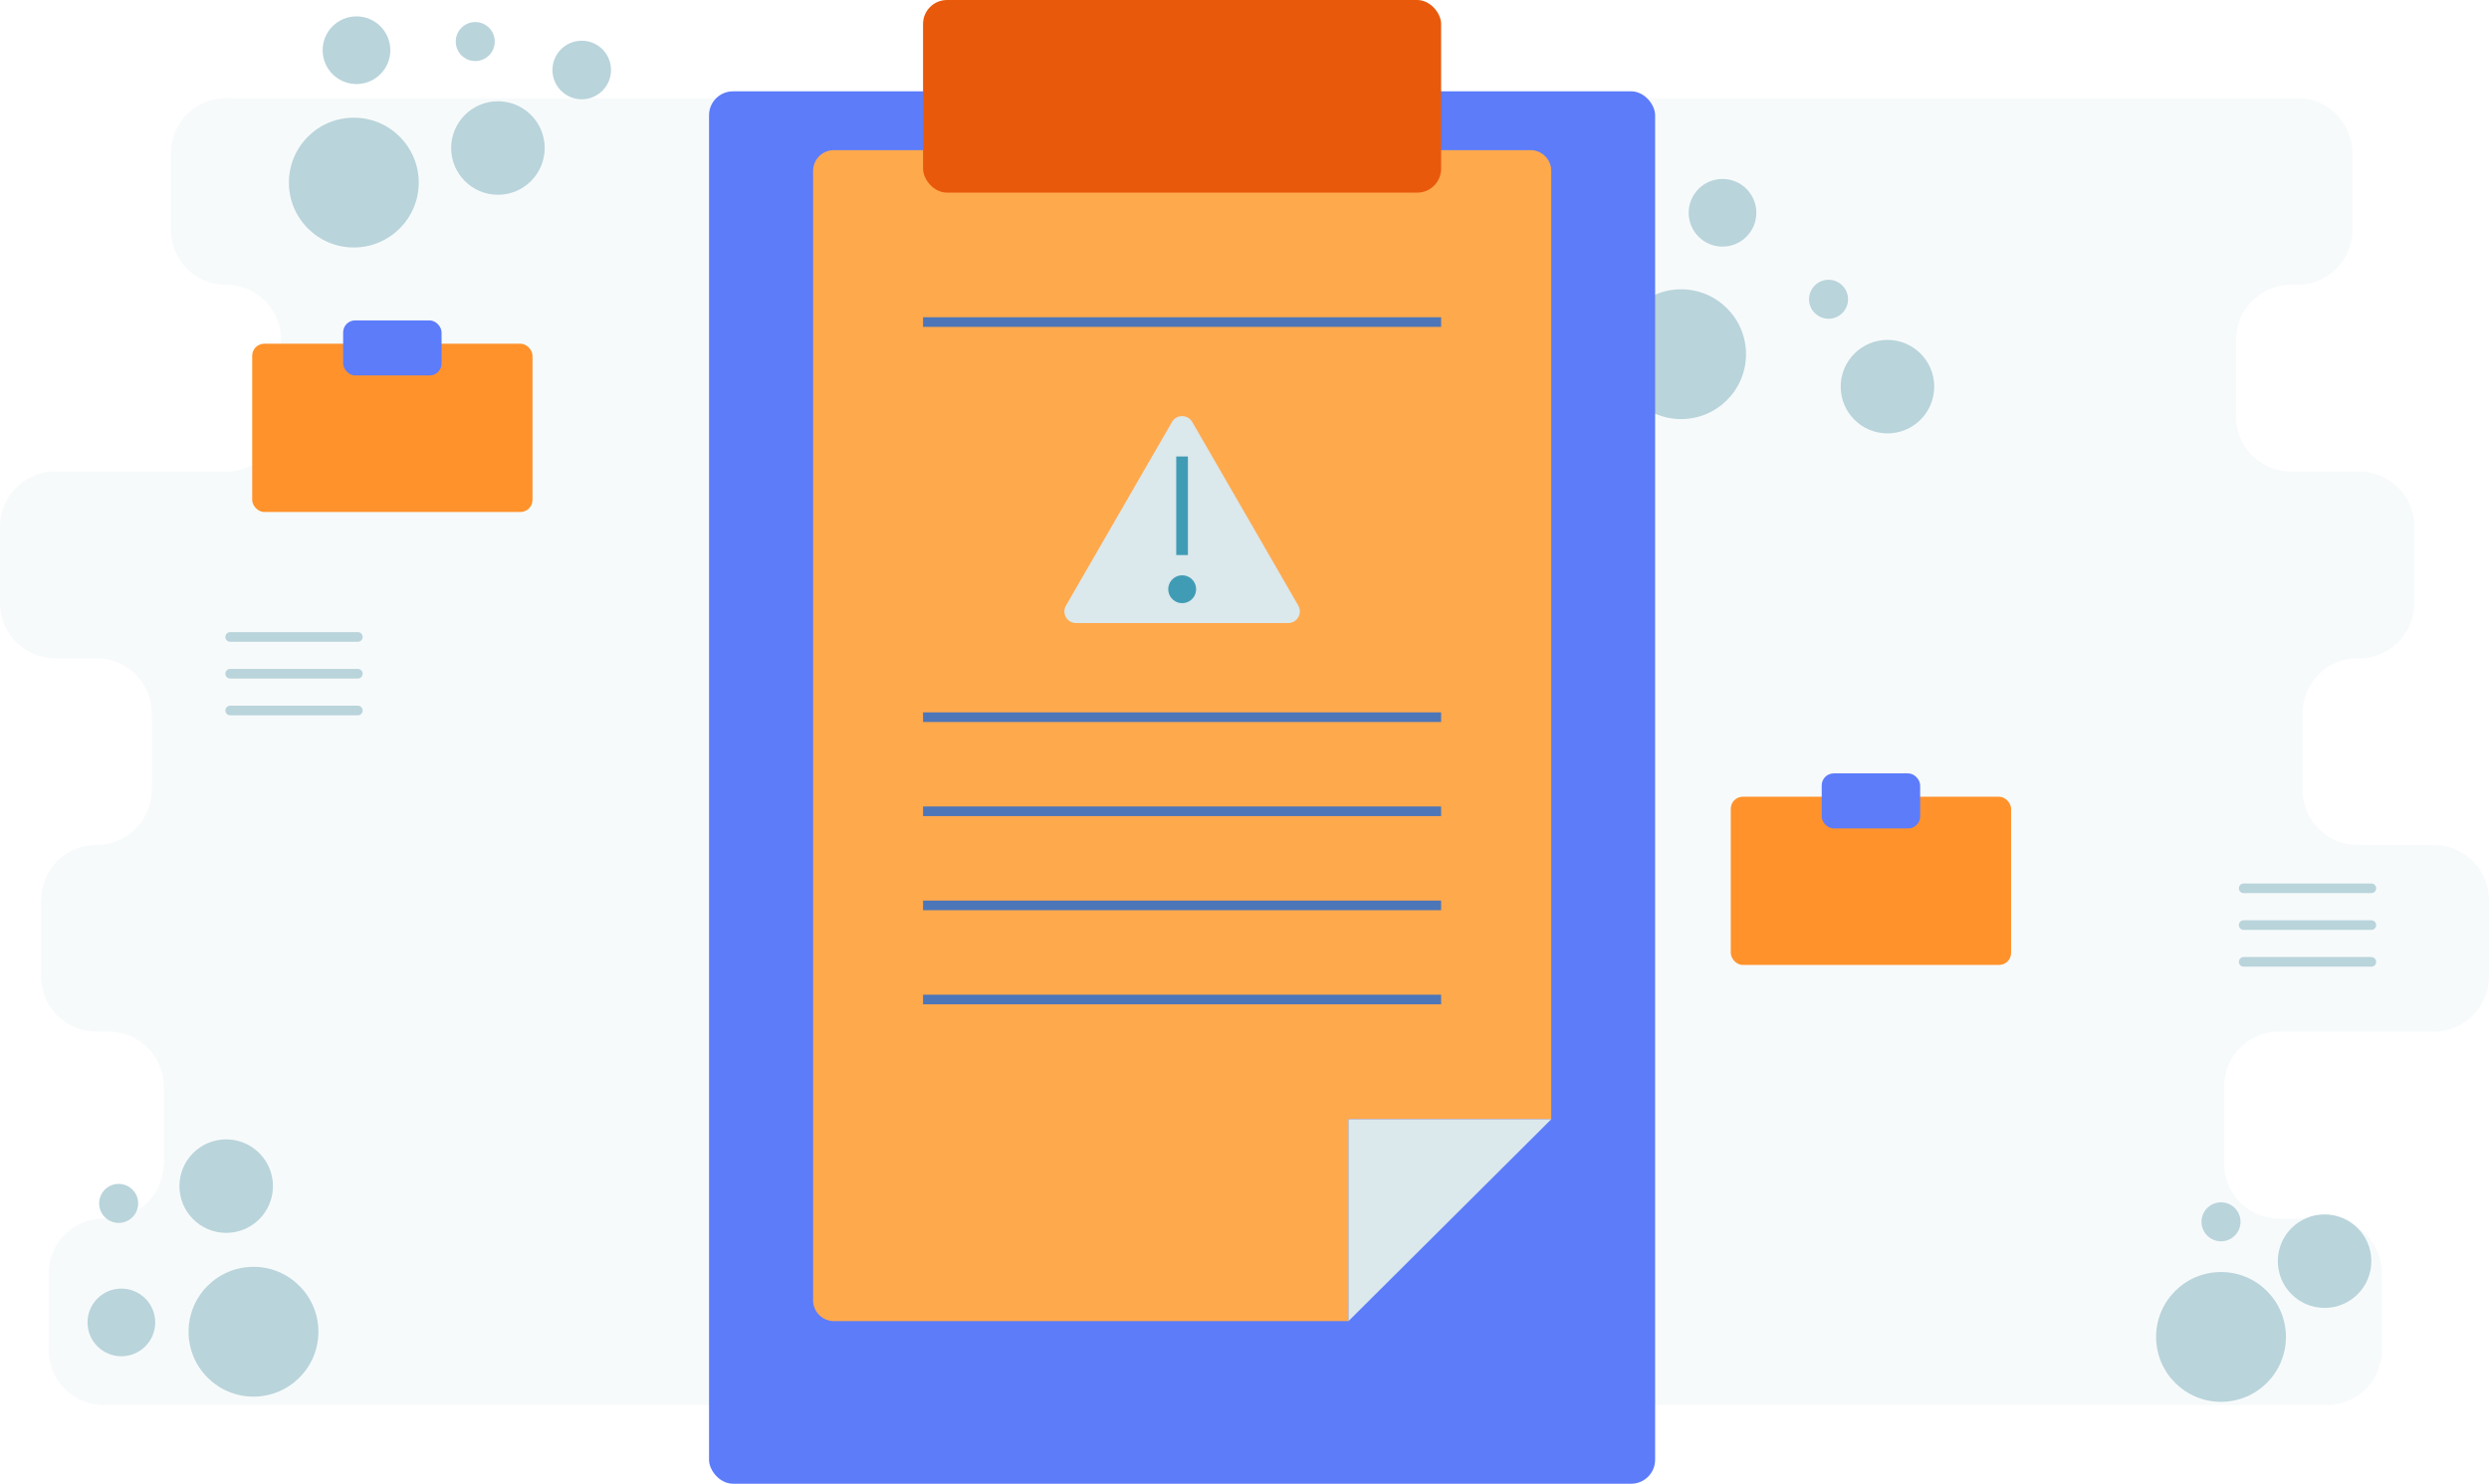<svg xmlns="http://www.w3.org/2000/svg" viewBox="0 0 776 462.72"><title>NoReports</title><g id="Layer_2" data-name="Layer 2"><g id="Layer_1-2" data-name="Layer 1"><g id="backdrop"><path d="M752.75,188.11V164.23a17.18,17.18,0,0,0-17.18-17.17H714.35a17.17,17.17,0,0,1-17.17-17.17h0V106a17.17,17.17,0,0,1,17.17-17.17h1.91a17.17,17.17,0,0,0,17.17-17.17h0V47.78a17.16,17.16,0,0,0-17.17-17.17H70.45A17.16,17.16,0,0,0,53.28,47.78h0V71.66A17.17,17.17,0,0,0,70.45,88.83h0A17.17,17.17,0,0,1,87.62,106h0v23.89a17.17,17.17,0,0,1-17.17,17.17H17.17A17.17,17.17,0,0,0,0,164.23H0v23.88a17.17,17.17,0,0,0,17.17,17.17H30.1a17.18,17.18,0,0,1,17.17,17.18h0v23.88A17.17,17.17,0,0,1,30.1,263.51H30a17.18,17.18,0,0,0-17.18,17.17v23.89A17.18,17.18,0,0,0,30,321.74h3.77A17.17,17.17,0,0,1,51,338.91v23.88A17.17,17.17,0,0,1,33.81,380H32.33a17.18,17.18,0,0,0-17.17,17.18V421a17.17,17.17,0,0,0,17.17,17.17H725.48A17.17,17.17,0,0,0,742.65,421V397.14A17.17,17.17,0,0,0,725.48,380H710.59a17.17,17.17,0,0,1-17.17-17.17h0V338.91a17.17,17.17,0,0,1,17.17-17.17h48.24A17.17,17.17,0,0,0,776,304.57h0V280.68a17.17,17.17,0,0,0-17.17-17.17H735.05a17.17,17.17,0,0,1-17.17-17.17h0V222.46a17.18,17.18,0,0,1,17.17-17.18h.52a17.17,17.17,0,0,0,17.18-17.17Z" style="fill:#dbe8ec;opacity:0.2"/><line x1="401.21" y1="70.96" x2="441.02" y2="70.96" style="fill:none;stroke:#b9d4db;stroke-linecap:round;stroke-miterlimit:10;stroke-width:3px"/><line x1="401.21" y1="82.43" x2="441.02" y2="82.43" style="fill:none;stroke:#b9d4db;stroke-linecap:round;stroke-miterlimit:10;stroke-width:3px"/><line x1="401.21" y1="93.9" x2="441.02" y2="93.9" style="fill:none;stroke:#b9d4db;stroke-linecap:round;stroke-miterlimit:10;stroke-width:3px"/><line x1="699.51" y1="277.03" x2="739.32" y2="277.03" style="fill:none;stroke:#b9d4db;stroke-linecap:round;stroke-miterlimit:10;stroke-width:3px"/><line x1="699.51" y1="288.5" x2="739.32" y2="288.5" style="fill:none;stroke:#b9d4db;stroke-linecap:round;stroke-miterlimit:10;stroke-width:3px"/><line x1="699.51" y1="299.97" x2="739.32" y2="299.97" style="fill:none;stroke:#b9d4db;stroke-linecap:round;stroke-miterlimit:10;stroke-width:3px"/><line x1="71.76" y1="198.64" x2="111.57" y2="198.64" style="fill:none;stroke:#b9d4db;stroke-linecap:round;stroke-miterlimit:10;stroke-width:3px"/><line x1="71.76" y1="210.11" x2="111.57" y2="210.11" style="fill:none;stroke:#b9d4db;stroke-linecap:round;stroke-miterlimit:10;stroke-width:3px"/><line x1="71.76" y1="221.58" x2="111.57" y2="221.58" style="fill:none;stroke:#b9d4db;stroke-linecap:round;stroke-miterlimit:10;stroke-width:3px"/><circle cx="79.03" cy="415.32" r="20.24" style="fill:#b9d4db"/><circle cx="37.84" cy="412.42" r="10.55" style="fill:#b9d4db"/><circle cx="37" cy="375.3" r="6.08" style="fill:#b9d4db"/><circle cx="70.52" cy="369.91" r="14.58" style="fill:#b9d4db"/><circle cx="110.31" cy="56.94" r="20.24" style="fill:#b9d4db"/><circle cx="111.14" cy="15.66" r="10.55" style="fill:#b9d4db"/><circle cx="181.37" cy="21.83" r="9.13" style="fill:#b9d4db"/><circle cx="148.17" cy="12.96" r="6.08" style="fill:#b9d4db"/><circle cx="155.24" cy="46.16" r="14.58" style="fill:#b9d4db"/><circle cx="524.12" cy="110.46" r="20.24" style="fill:#b9d4db"/><circle cx="537.03" cy="66.36" r="10.55" style="fill:#b9d4db"/><circle cx="570.09" cy="93.33" r="6.08" style="fill:#b9d4db"/><circle cx="588.46" cy="120.58" r="14.58" style="fill:#b9d4db"/><circle cx="692.45" cy="416.94" r="20.24" style="fill:#b9d4db"/><circle cx="692.45" cy="381.04" r="6.08" style="fill:#b9d4db"/><circle cx="724.74" cy="393.31" r="14.58" style="fill:#b9d4db"/></g><rect x="221.06" y="28.48" width="294.96" height="434.24" rx="7.47" style="fill:#5c7cfa"/><path d="M420.43,349.06V412H260a6.5,6.5,0,0,1-6.5-6.5h0V53.32a6.5,6.5,0,0,1,6.5-6.5H477.13a6.5,6.5,0,0,1,6.51,6.5h0V349.06Z" style="fill:#ffa94d"/><polygon points="420.43 412 420.43 349.06 483.64 349.06 420.43 412" style="fill:#dbe8ec"/><rect x="78.63" y="107.2" width="87.39" height="52.46" rx="3.74" style="fill:#ff922b"/><rect x="106.98" y="99.92" width="30.69" height="17.17" rx="3.74" style="fill:#5c7cfa"/><rect x="539.61" y="248.47" width="87.39" height="52.46" rx="3.74" style="fill:#ff922b"/><rect x="567.96" y="241.19" width="30.69" height="17.17" rx="3.74" style="fill:#5c7cfa"/><path d="M368.54,194.31H335.49a3.63,3.63,0,0,1-3.15-5.45l16.53-28.63,16.52-28.62a3.63,3.63,0,0,1,5-1.33,3.69,3.69,0,0,1,1.33,1.33l16.53,28.62,16.52,28.63a3.64,3.64,0,0,1-3.15,5.45Z" style="fill:#dbe8ec"/><rect x="366.72" y="142.36" width="3.64" height="30.74" style="fill:#409cb5"/><circle cx="368.54" cy="183.73" r="4.35" transform="translate(149.39 532.38) rotate(-84.34)" style="fill:#409cb5"/><line x1="287.78" y1="223.66" x2="449.3" y2="223.66" style="fill:none;stroke:#4d76b8;stroke-miterlimit:10;stroke-width:3px"/><line x1="287.78" y1="253.01" x2="449.3" y2="253.01" style="fill:none;stroke:#4d76b8;stroke-miterlimit:10;stroke-width:3px"/><line x1="287.78" y1="282.36" x2="449.3" y2="282.36" style="fill:none;stroke:#4d76b8;stroke-miterlimit:10;stroke-width:3px"/><line x1="287.78" y1="311.71" x2="449.3" y2="311.71" style="fill:none;stroke:#4d76b8;stroke-miterlimit:10;stroke-width:3px"/><line x1="287.78" y1="100.44" x2="449.3" y2="100.44" style="fill:none;stroke:#4d76b8;stroke-miterlimit:10;stroke-width:3px"/><rect x="287.78" width="161.52" height="60.08" rx="7.47" style="fill:#e8590c"/></g></g></svg>